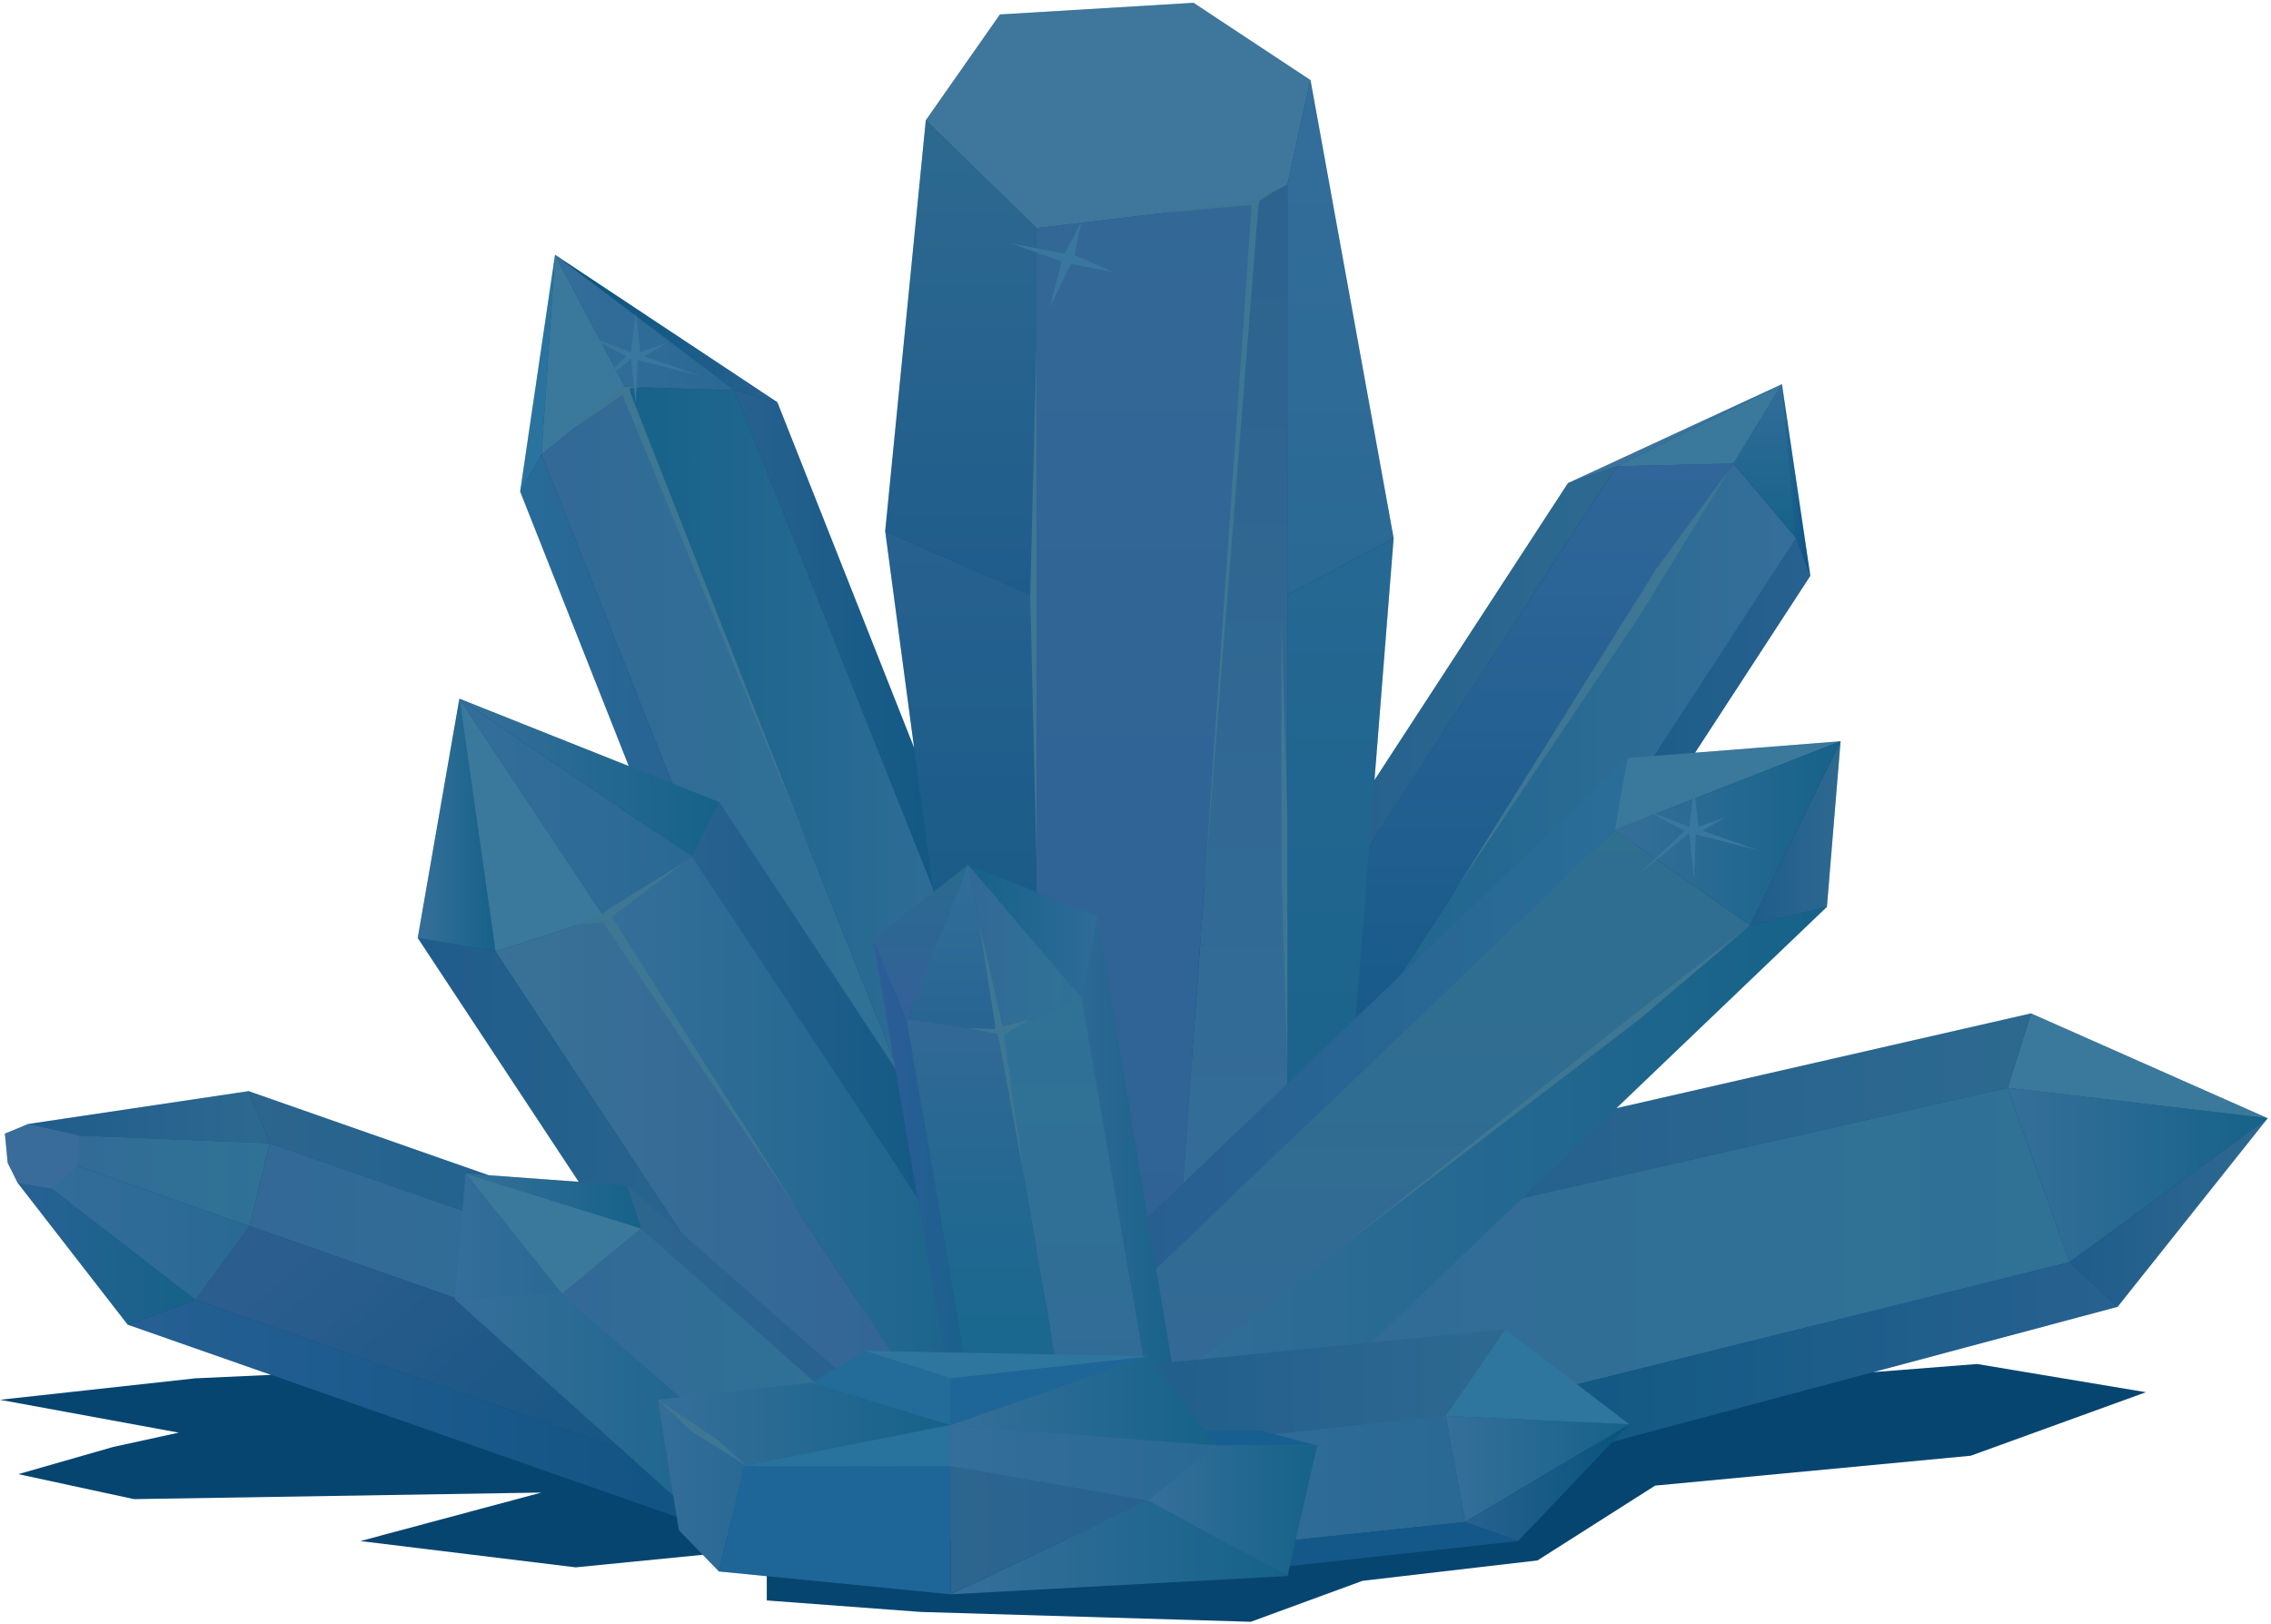 <svg width="593" height="424" viewBox="0 0 593 424" fill="none" xmlns="http://www.w3.org/2000/svg">
<path fill-rule="evenodd" clip-rule="evenodd" d="M311.655 0.737L261.098 3.778L241.744 31.407L231.14 138.721L238.689 195.281L202.982 105.043L191.832 101.932L167.634 101.135L191.832 101.932L202.982 105.043L144.928 66.537L156.776 88.945L144.928 66.538L144.928 66.537L144.927 66.541L135.824 128.359L164.189 200.069L119.953 182.459L109.072 244.93L151.111 308.633L127.61 306.916L64.913 284.959L7.328 293.541L7.328 293.541L1.276 296.054L2.007 303.691L4.575 308.865L4.575 308.866L4.575 308.866L33.348 345.944L70.781 359.052L51.057 359.951L0 365.557L46.689 374.139L29.519 377.887L4.798 384.977L34.994 391.502L141.383 389.785L94.109 402.456L150.333 409.315L183.501 406.037L187.726 410.388L187.727 410.388L200.221 411.623V417.961L240.413 420.963L326.603 423.534L355.799 412.831L401.473 407.508L432.177 387.973L514.59 380.169L560.334 363.583L516.251 356.217L489.102 358.342L552.937 341.284L540.38 329.636L552.937 341.284L592.137 292.024L530.338 264.652L422.066 289.413L477.043 236.817L480.611 193.582L480.611 193.58H480.611L442.615 196.571L472.707 150.382L469.016 140.534L469.016 140.534L465.294 100.331L409.424 126.166L358.903 203.718L363.904 140.534L342.197 20.922L336.161 48.249V155.364V238.629L336.16 238.629L336.16 48.249L342.197 20.922L311.655 0.737ZM163.144 100.987L163.144 100.987L163.144 100.987H163.144ZM472.707 150.382L465.295 100.331L469.017 140.534L472.707 150.382Z" fill="#074675"/>
<g style="mix-blend-mode:hard-light" opacity="0.3">
<path opacity="0.21" d="M200.221 404.384V417.961L240.413 420.963L326.603 423.534L355.799 412.831L401.473 407.508L432.177 387.973L514.59 380.169L560.334 363.583L516.251 356.217L422.165 363.583L257.399 386.925L121.568 356.737L51.057 359.951L0 365.557L46.689 374.139L29.519 377.886L4.798 384.977L34.994 391.502L141.383 389.785L94.109 402.456L150.333 409.315L200.221 404.384Z" fill="#002B32"/>
<path d="M257.614 311.624L267.134 291.079L244.719 305.073L250.217 316.882L257.614 311.624Z" fill="#338AC3"/>
<path d="M250.217 316.882L244.719 305.073L216.392 307.207L240.036 316.792L250.217 316.882Z" fill="#3C95C9"/>
<path d="M202.982 105.043L270.647 276.043L267.133 291.079L191.832 101.932L202.982 105.043Z" fill="url(#paint0_linear_346_2803)"/>
<path d="M191.832 101.932L267.134 291.079L244.719 305.073L163.144 100.987L191.832 101.932Z" fill="url(#paint1_linear_346_2803)"/>
<path d="M163.144 100.987L244.719 305.073L216.392 307.207L141.383 118.748L163.144 100.987Z" fill="url(#paint2_linear_346_2803)"/>
<path d="M141.383 118.748L216.392 307.207L203.059 298.336L135.824 128.359L141.383 118.748Z" fill="url(#paint3_linear_346_2803)"/>
<path d="M144.928 66.537L141.383 118.748L135.824 128.359L144.928 66.537Z" fill="#7DDDFF"/>
<path d="M144.928 66.537L202.982 105.043L191.832 101.932L144.928 66.537Z" fill="url(#paint4_linear_346_2803)"/>
<path d="M144.928 66.537L191.832 101.932L163.144 100.987L144.928 66.537Z" fill="url(#paint5_linear_346_2803)"/>
<path d="M144.928 66.537L163.144 100.987L141.383 118.748L144.928 66.537Z" fill="#B2EFF7"/>
<path d="M318.498 342.949L344.303 331.969L317.122 329.077L308.902 342.531L318.498 342.949Z" fill="#338AC3"/>
<path d="M308.902 342.531L317.122 329.076L297.952 312.421L302.85 335.826L308.902 342.531Z" fill="#3C95C9"/>
<path d="M472.707 150.382L361.112 321.677L344.303 331.969L469.016 140.534L472.707 150.382Z" fill="url(#paint6_linear_346_2803)"/>
<path d="M469.016 140.534L344.304 331.969L317.122 329.076L452.638 121.062L469.016 140.534Z" fill="url(#paint7_linear_346_2803)"/>
<path d="M452.638 121.062L317.122 329.076L297.952 312.421L422.165 121.75L452.638 121.062Z" fill="url(#paint8_linear_346_2803)"/>
<path d="M422.165 121.75L297.952 312.421L298.575 296.324L409.424 126.166L422.165 121.75Z" fill="url(#paint9_linear_346_2803)"/>
<path d="M465.294 100.331L422.165 121.75L409.424 126.166L465.294 100.331Z" fill="#B9DAF4"/>
<path d="M465.295 100.331L472.707 150.382L469.017 140.534L465.295 100.331Z" fill="url(#paint10_linear_346_2803)"/>
<path d="M465.294 100.331L469.016 140.534L452.638 121.062L465.294 100.331Z" fill="url(#paint11_linear_346_2803)"/>
<path d="M465.295 100.331L452.638 121.062L422.166 121.75L465.295 100.331Z" fill="#B2EFF7"/>
<path d="M336.16 368.077L305.065 403.433L303.935 377.887L336.16 368.077Z" fill="#338AC3"/>
<path d="M303.934 377.887L305.065 403.433L270.647 369.691L303.934 377.887Z" fill="#3C95C9"/>
<path d="M336.16 48.249V368.077L303.935 377.887L327.348 52.832L336.16 48.249Z" fill="url(#paint12_linear_346_2803)"/>
<path d="M327.348 52.832L303.934 377.887L270.647 369.691V59.582L327.348 52.832Z" fill="url(#paint13_linear_346_2803)"/>
<path d="M311.655 0.737L261.098 3.778L241.744 31.407L270.648 59.582L327.349 52.832L336.16 48.249L342.197 20.922L311.655 0.737Z" fill="#C0E9F9"/>
<path d="M342.197 20.922L336.161 48.249V155.364L363.904 140.534L342.197 20.922Z" fill="url(#paint14_linear_346_2803)"/>
<path d="M336.161 155.364V368.077L347.364 349.518L363.904 140.534L336.161 155.364Z" fill="url(#paint15_linear_346_2803)"/>
<path d="M259.706 352.746L270.648 369.691V156.007L231.14 138.721L259.706 352.746Z" fill="url(#paint16_linear_346_2803)"/>
<path d="M241.744 31.407L231.14 138.721L270.648 156.007V59.582L241.744 31.407Z" fill="url(#paint17_linear_346_2803)"/>
<path d="M524.217 284.091L592.137 292.024L540.38 329.636L524.217 284.091Z" fill="url(#paint18_linear_346_2803)"/>
<path d="M552.937 341.284L592.137 292.023L540.38 329.636L552.937 341.284Z" fill="url(#paint19_linear_346_2803)"/>
<path d="M530.338 264.652L524.217 284.091L592.137 292.024L530.338 264.652Z" fill="#B2EFF7"/>
<path d="M325.595 311.476L530.338 264.652L524.217 284.091L310.155 332.702L325.595 311.476Z" fill="url(#paint20_linear_346_2803)"/>
<path d="M540.38 329.636L524.217 284.091L310.155 332.702L333.054 381.049L540.38 329.636Z" fill="url(#paint21_linear_346_2803)"/>
<path d="M552.937 341.284L540.38 329.636L333.054 381.049L347.602 396.156L552.937 341.284Z" fill="url(#paint22_linear_346_2803)"/>
<path d="M325.595 311.476L258.714 356.924L310.155 332.702L325.595 311.476Z" fill="#56B7EC"/>
<path d="M333.054 381.049L274.515 391.746L258.714 356.924L310.155 332.702L333.054 381.049Z" fill="#46A3D9"/>
<path d="M347.602 396.156L274.515 391.746L333.054 381.049L347.602 396.156Z" fill="#2879B2"/>
<path d="M263.289 371.265L245.019 348.033L248.387 360.89L264.296 377.244L263.289 371.265Z" fill="#2879B2"/>
<path d="M264.296 377.244L248.387 360.89L243.896 382.779L261.043 388.911L264.296 377.244Z" fill="#338AC3"/>
<path d="M261.044 388.911L243.897 382.779L228.057 401.466L253.178 399.447L261.044 388.911Z" fill="#3C95C9"/>
<path d="M253.177 399.447L228.056 401.466L214.315 409.315L244.265 403.992L253.177 399.447Z" fill="#57B6EB"/>
<path d="M70.411 298.561L248.387 360.89L245.019 348.034L64.913 284.959L70.411 298.561Z" fill="url(#paint23_linear_346_2803)"/>
<path d="M243.896 382.778L248.387 360.89L70.411 298.561L65.197 320.199L243.896 382.778Z" fill="url(#paint24_linear_346_2803)"/>
<path d="M51.057 339.484L228.056 401.466L243.896 382.779L65.197 320.199L51.057 339.484Z" fill="url(#paint25_linear_346_2803)"/>
<path d="M51.057 339.484L33.348 345.944L214.316 409.315L228.056 401.466L51.057 339.484Z" fill="url(#paint26_linear_346_2803)"/>
<path d="M4.798 303.691L4.575 308.866L33.348 345.944L51.056 339.484L4.798 303.691Z" fill="url(#paint27_linear_346_2803)"/>
<path d="M70.411 298.561L64.913 284.959L7.328 293.541L8.127 296.054L70.411 298.561Z" fill="url(#paint28_linear_346_2803)"/>
<path d="M8.128 296.054L7.736 300.2L65.198 320.199L70.411 298.561L8.128 296.054Z" fill="url(#paint29_linear_346_2803)"/>
<path d="M7.736 300.2L7.728 300.233L4.798 303.691L51.057 339.484L65.198 320.199L7.736 300.2Z" fill="url(#paint30_linear_346_2803)"/>
<path d="M2.007 303.691L4.575 308.866L13.487 310.415L20.169 304.527L20.6 296.555L7.328 293.541L1.276 296.054L2.007 303.691Z" fill="#B3C7F4"/>
<path d="M282.374 401.273L283.381 354.243L275.107 366.804L278.867 401.273H282.374Z" fill="#2879B2"/>
<path d="M278.867 401.273L275.107 366.804L252.516 382.997L264.373 401.273H278.867Z" fill="#338AC3"/>
<path d="M264.373 401.273L252.516 382.997L223.243 390.724L239.752 401.273H264.373Z" fill="#3C95C9"/>
<path d="M239.752 401.273L223.243 390.724L205.05 390.371L227.21 401.273H239.752Z" fill="#57B6EB"/>
<path d="M187.857 209.49L283.381 354.243L275.107 366.804L180.713 223.768L187.857 209.49Z" fill="url(#paint31_linear_346_2803)"/>
<path d="M180.713 223.768L275.107 366.804L252.516 382.997L157.738 239.382L180.713 223.768Z" fill="url(#paint32_linear_346_2803)"/>
<path d="M157.738 239.382L252.517 382.997L223.243 390.724L129.373 248.472L157.738 239.382Z" fill="url(#paint33_linear_346_2803)"/>
<path d="M129.372 248.472L223.243 390.724L205.05 390.371L109.072 244.93L129.372 248.472Z" fill="url(#paint34_linear_346_2803)"/>
<path d="M119.953 182.459L129.372 248.472L109.072 244.93L119.953 182.459Z" fill="url(#paint35_linear_346_2803)"/>
<path d="M119.953 182.459L187.857 209.49L180.713 223.768L119.953 182.459Z" fill="url(#paint36_linear_346_2803)"/>
<path d="M119.953 182.459L180.713 223.768L157.738 239.382L119.953 182.459Z" fill="url(#paint37_linear_346_2803)"/>
<path d="M119.953 182.459L157.738 239.382L129.372 248.472L119.953 182.459Z" fill="#B2EFF7"/>
<path d="M327.202 380.169L269.979 389.785L310.647 381.628L327.202 380.169Z" fill="#2879B2"/>
<path d="M310.647 381.628L269.979 389.786L286.71 375.663L310.647 381.628Z" fill="#338AC3"/>
<path d="M286.71 375.662L269.979 389.785L275.861 356.217L286.71 375.662Z" fill="#3C95C9"/>
<path d="M275.861 356.217L269.979 389.785L274.661 341.785L275.861 356.217Z" fill="#57B6EB"/>
<path d="M477.043 236.817L327.202 380.169L310.647 381.628L286.71 375.662L456.99 241.632L477.043 236.817Z" fill="url(#paint38_linear_346_2803)"/>
<path d="M456.99 241.632L286.71 375.663L275.861 356.217L421.627 216.761L456.99 241.632Z" fill="url(#paint39_linear_346_2803)"/>
<path d="M421.627 216.761L275.861 356.217L274.662 341.785L425.003 197.958L421.627 216.761Z" fill="url(#paint40_linear_346_2803)"/>
<path d="M480.611 193.58L421.627 216.761L425.003 197.958L480.611 193.58Z" fill="#B2EFF7"/>
<path d="M480.611 193.58L477.043 236.817L456.989 241.632L480.611 193.58Z" fill="url(#paint41_linear_346_2803)"/>
<path d="M480.611 193.58L456.99 241.632L421.627 216.761L480.611 193.58Z" fill="url(#paint42_linear_346_2803)"/>
<path d="M313.3 373.567L282.327 404.268L303.204 381.872L313.3 373.567Z" fill="#2879B2"/>
<path d="M303.204 381.872L282.328 404.268L281.621 390.364L303.204 381.872Z" fill="#338AC3"/>
<path d="M281.62 390.364L282.328 404.268L257.399 386.925L281.62 390.364Z" fill="#3C95C9"/>
<path d="M257.399 386.925L282.328 404.269L244.127 381.197L257.399 386.925Z" fill="#57B6EB"/>
<path d="M286.618 239.388L309.394 376.434L303.204 381.872L282.428 260.634L286.618 239.388Z" fill="url(#paint43_linear_346_2803)"/>
<path d="M282.427 260.634L303.204 381.872L281.62 390.364L260.913 269.55L282.427 260.634Z" fill="url(#paint44_linear_346_2803)"/>
<path d="M260.913 269.55L281.62 390.364L257.399 386.925L236.707 266.195L260.913 269.55Z" fill="url(#paint45_linear_346_2803)"/>
<path d="M236.707 266.195L257.399 386.925L251.87 384.54L227.995 245.225L236.707 266.195Z" fill="url(#paint46_linear_346_2803)"/>
<path d="M252.824 225.838L236.707 266.195L227.995 245.225L252.824 225.838Z" fill="url(#paint47_linear_346_2803)"/>
<path d="M252.824 225.838L286.619 239.388L282.428 260.634L252.824 225.838Z" fill="url(#paint48_linear_346_2803)"/>
<path d="M252.824 225.838L282.428 260.634L260.913 269.55L252.824 225.838Z" fill="url(#paint49_linear_346_2803)"/>
<path d="M252.824 225.838L260.913 269.55L236.707 266.195L252.824 225.838Z" fill="url(#paint50_linear_346_2803)"/>
<path d="M377.514 369.78L425.426 371.96L382.519 397.486L377.514 369.78Z" fill="url(#paint51_linear_346_2803)"/>
<path d="M396.399 402.456L425.426 371.96L382.52 397.486L396.399 402.456Z" fill="url(#paint52_linear_346_2803)"/>
<path d="M393.069 347.14L377.514 369.781L425.426 371.96L393.069 347.14Z" fill="#8BE6FF"/>
<path d="M295.976 356.705L393.069 347.14L377.513 369.781L282.089 380.027L295.976 356.705Z" fill="url(#paint53_linear_346_2803)"/>
<path d="M382.519 397.486L377.513 369.78L282.089 380.027L287.633 407.508L382.519 397.486Z" fill="url(#paint54_linear_346_2803)"/>
<path d="M396.398 402.456L382.519 397.487L287.633 407.508L301.612 412.831L396.398 402.456Z" fill="#3083BA"/>
<path d="M295.976 356.705L267.341 389.111L282.089 380.027L295.976 356.705Z" fill="#56B7EC"/>
<path d="M287.633 407.508L267.341 389.11L282.089 380.027L287.633 407.508Z" fill="#46A3D9"/>
<path d="M146.773 337.857L121.567 306.474L167.419 320.822L146.773 337.857Z" fill="#B2EFF7"/>
<path d="M163.797 309.56L121.567 306.474L167.419 320.822L163.797 309.56Z" fill="url(#paint55_linear_346_2803)"/>
<path d="M118.808 339.355L146.774 337.857L121.568 306.474L118.808 339.355Z" fill="url(#paint56_linear_346_2803)"/>
<path d="M181.737 395.95L118.808 339.355L146.774 337.857L209.341 393.057L181.737 395.95Z" fill="url(#paint57_linear_346_2803)"/>
<path d="M167.419 320.822L146.773 337.857L209.341 393.057L229.494 375.797L167.419 320.822Z" fill="url(#paint58_linear_346_2803)"/>
<path d="M163.797 309.56L167.419 320.822L229.494 375.797L226.111 364.291L163.797 309.56Z" fill="url(#paint59_linear_346_2803)"/>
<path d="M181.736 395.95L225.365 397.84L209.341 393.058L181.736 395.95Z" fill="#56B7EC"/>
<path d="M229.494 375.798L225.365 397.84L209.341 393.058L229.494 375.798Z" fill="#46A3D9"/>
<path d="M194.324 382.894L171.779 365.557L177.277 399.627L187.726 410.388L194.324 382.894Z" fill="url(#paint60_linear_346_2803)"/>
<path d="M248.218 372.133L211.925 361.077L171.779 365.557L194.324 382.894L248.218 372.133Z" fill="url(#paint61_linear_346_2803)"/>
<path d="M211.924 361.077L225.95 352.778L248.218 359.952V372.133L211.924 361.077Z" fill="#63C5F2"/>
<path d="M317.514 377.514L299.913 354.198L248.218 372.133L317.514 377.514Z" fill="url(#paint62_linear_346_2803)"/>
<path d="M248.218 359.952L299.913 354.198L248.218 372.133V359.952Z" fill="#55B3E9"/>
<path d="M225.949 352.778L299.913 354.198L248.217 359.952L225.949 352.778Z" fill="#8BE6FF"/>
<path d="M343.911 377.514L329.34 373.625H314.584L317.514 377.514H343.911Z" fill="#3D99D2"/>
<path d="M187.727 410.388L194.324 382.894H248.218V416.366L187.727 410.388Z" fill="#55B3E9"/>
<path d="M299.913 391.855L248.218 416.367L336.214 411.584L299.913 391.855Z" fill="url(#paint63_linear_346_2803)"/>
<path d="M248.218 382.894L299.913 391.855L248.218 416.366V382.894Z" fill="url(#paint64_linear_346_2803)"/>
<path d="M194.323 382.894L248.217 372.133V382.894H194.323Z" fill="#76DDFF"/>
<path d="M299.913 391.855L248.218 382.894V372.133L317.514 377.514L299.913 391.855Z" fill="url(#paint65_linear_346_2803)"/>
<path d="M336.214 411.584L343.911 377.514H317.514L299.913 391.855L336.214 411.584Z" fill="url(#paint66_linear_346_2803)"/>
<path d="M441.089 215.919L442.342 205.55L443.495 215.919L450.508 213.425L444.549 216.96L459.258 222.103L442.819 217.924L442.342 229.656L441.089 217.603L428.209 228.049L439.843 216.96L429.17 211.335L441.089 215.919Z" fill="#B0ECFF"/>
<path d="M164.781 92.019L166.027 81.657L167.18 92.019L174.201 89.531L168.242 93.061L182.944 98.21L166.512 94.031L166.027 105.763L164.781 93.71L151.902 104.156L163.528 93.061L152.863 87.442L164.781 92.019Z" fill="#B0ECFF"/>
<path d="M282.359 57.898L278.022 66.255L263.912 63.548L277.222 68.247L274.108 80.307L279.652 68.929L290.955 71.147L280.582 66.608L282.359 57.898Z" fill="#B0ECFF"/>
<path d="M332.546 50.132L327.348 52.408L310.047 54.658L304.327 55.577L326.833 53.475L314.277 234.368L328.533 54.362L328.825 52.511L332.546 50.132Z" fill="#BEEAD9"/>
<path d="M452.192 121.75L432.438 148.614L379.689 233.044L428.209 160.667L452.192 121.75Z" fill="#BEEAD9"/>
<path d="M163.144 100.987L155.524 106.432L149.964 111.741L162.544 103.134L211.325 221.518L164.605 102.613L164.466 101.366L167.634 101.135L163.144 100.987Z" fill="#BEEAD9"/>
<path d="M255.608 240.86L259.814 267.461V268.747L253.178 268.477L260.583 270.071L267.372 307.207L262.12 270.167L269.018 266.194L261.797 268.129L255.608 240.86Z" fill="#BEEAD9"/>
<path d="M456.99 241.632L427.056 264.652L350.032 325.817L428.209 266.092L456.99 241.632Z" fill="#BEEAD9"/>
<path d="M270.647 89.795V140.534V225.066L269.017 155.364L270.647 89.795Z" fill="#BEEAD9"/>
<path d="M336.16 278.338L334.607 228.325V161.252L336.16 212.685V278.338Z" fill="#BEEAD9"/>
<path d="M151.387 241.42L157.446 240.861L208.887 316.882L164.943 247.694L159.753 239.382L178.761 225.092L158.922 237.383L157.223 238.72L151.387 241.42Z" fill="#BEEAD9"/>
<path d="M171.779 365.557L180.714 373.927L194.893 382.779L187.05 375.798L171.779 365.557Z" fill="#BEEAD9"/>
</g>
<defs>
<linearGradient id="paint0_linear_346_2803" x1="191.832" y1="196.505" x2="270.647" y2="196.505" gradientUnits="userSpaceOnUse">
<stop stop-color="#74A1D1"/>
<stop offset="1" stop-color="#067691"/>
</linearGradient>
<linearGradient id="paint1_linear_346_2803" x1="163.144" y1="203.03" x2="267.134" y2="203.03" gradientUnits="userSpaceOnUse">
<stop stop-color="#37A5B6"/>
<stop offset="1" stop-color="#A2D0EF"/>
</linearGradient>
<linearGradient id="paint2_linear_346_2803" x1="141.383" y1="204.097" x2="244.719" y2="204.097" gradientUnits="userSpaceOnUse">
<stop stop-color="#9AB9E6"/>
<stop offset="0.24" stop-color="#95C5E5"/>
<stop offset="0.66" stop-color="#8FD4E5"/>
<stop offset="1" stop-color="#8EDAE5"/>
</linearGradient>
<linearGradient id="paint3_linear_346_2803" x1="135.824" y1="212.981" x2="216.392" y2="212.981" gradientUnits="userSpaceOnUse">
<stop stop-color="#77C2EC"/>
<stop offset="1" stop-color="#7291CC"/>
</linearGradient>
<linearGradient id="paint4_linear_346_2803" x1="144.928" y1="85.79" x2="202.982" y2="85.79" gradientUnits="userSpaceOnUse">
<stop stop-color="#067691"/>
<stop offset="1" stop-color="#74A1D1"/>
</linearGradient>
<linearGradient id="paint5_linear_346_2803" x1="144.928" y1="84.234" x2="191.832" y2="84.234" gradientUnits="userSpaceOnUse">
<stop stop-color="#9ECBF1"/>
<stop offset="1" stop-color="#7BBCDE"/>
</linearGradient>
<linearGradient id="paint6_linear_346_2803" x1="344.303" y1="236.251" x2="472.707" y2="236.251" gradientUnits="userSpaceOnUse">
<stop stop-color="#067691"/>
<stop offset="1" stop-color="#74A1D1"/>
</linearGradient>
<linearGradient id="paint7_linear_346_2803" x1="317.122" y1="226.513" x2="469.016" y2="226.513" gradientUnits="userSpaceOnUse">
<stop stop-color="#37A5B6"/>
<stop offset="1" stop-color="#A2D0EF"/>
</linearGradient>
<linearGradient id="paint8_linear_346_2803" x1="375.291" y1="329.076" x2="375.291" y2="121.062" gradientUnits="userSpaceOnUse">
<stop stop-color="#1B79A6"/>
<stop offset="1" stop-color="#91B3EE"/>
</linearGradient>
<linearGradient id="paint9_linear_346_2803" x1="297.952" y1="217.082" x2="422.165" y2="217.082" gradientUnits="userSpaceOnUse">
<stop stop-color="#5B90C0"/>
<stop offset="1" stop-color="#86BDCE"/>
</linearGradient>
<linearGradient id="paint10_linear_346_2803" x1="465.295" y1="125.357" x2="472.707" y2="125.357" gradientUnits="userSpaceOnUse">
<stop stop-color="#6EB9DB"/>
<stop offset="0.86" stop-color="#237DAC"/>
</linearGradient>
<linearGradient id="paint11_linear_346_2803" x1="460.827" y1="140.534" x2="460.827" y2="100.331" gradientUnits="userSpaceOnUse">
<stop stop-color="#37A5B6"/>
<stop offset="1" stop-color="#9AC9EF"/>
</linearGradient>
<linearGradient id="paint12_linear_346_2803" x1="320.044" y1="377.887" x2="320.044" y2="48.249" gradientUnits="userSpaceOnUse">
<stop stop-color="#A2D0EF"/>
<stop offset="1" stop-color="#83A9CA"/>
</linearGradient>
<linearGradient id="paint13_linear_346_2803" x1="298.998" y1="52.832" x2="298.998" y2="377.887" gradientUnits="userSpaceOnUse">
<stop stop-color="#99B8E5"/>
<stop offset="0.56" stop-color="#91A9E5"/>
<stop offset="1" stop-color="#8EA4E5"/>
</linearGradient>
<linearGradient id="paint14_linear_346_2803" x1="350.032" y1="20.922" x2="350.032" y2="155.364" gradientUnits="userSpaceOnUse">
<stop stop-color="#9ECBF1"/>
<stop offset="1" stop-color="#7BBCDE"/>
</linearGradient>
<linearGradient id="paint15_linear_346_2803" x1="350.032" y1="140.534" x2="350.032" y2="368.077" gradientUnits="userSpaceOnUse">
<stop stop-color="#6EB9DB"/>
<stop offset="1" stop-color="#35A1B1"/>
</linearGradient>
<linearGradient id="paint16_linear_346_2803" x1="250.894" y1="369.691" x2="250.894" y2="138.721" gradientUnits="userSpaceOnUse">
<stop stop-color="#067691"/>
<stop offset="1" stop-color="#74A1D1"/>
</linearGradient>
<linearGradient id="paint17_linear_346_2803" x1="250.894" y1="156.007" x2="250.894" y2="31.407" gradientUnits="userSpaceOnUse">
<stop stop-color="#5B90C0"/>
<stop offset="1" stop-color="#86BDCE"/>
</linearGradient>
<linearGradient id="paint18_linear_346_2803" x1="524.217" y1="306.867" x2="592.137" y2="306.867" gradientUnits="userSpaceOnUse">
<stop stop-color="#A2D0EF"/>
<stop offset="1" stop-color="#37A5B6"/>
</linearGradient>
<linearGradient id="paint19_linear_346_2803" x1="540.38" y1="316.65" x2="592.137" y2="316.65" gradientUnits="userSpaceOnUse">
<stop stop-color="#5B90C0"/>
<stop offset="1" stop-color="#86BDCE"/>
</linearGradient>
<linearGradient id="paint20_linear_346_2803" x1="310.155" y1="298.677" x2="530.338" y2="298.677" gradientUnits="userSpaceOnUse">
<stop stop-color="#5B90C0"/>
<stop offset="1" stop-color="#86BDCE"/>
</linearGradient>
<linearGradient id="paint21_linear_346_2803" x1="310.155" y1="332.573" x2="540.38" y2="332.573" gradientUnits="userSpaceOnUse">
<stop stop-color="#9AB9E6"/>
<stop offset="0.24" stop-color="#95C5E5"/>
<stop offset="0.66" stop-color="#8FD4E5"/>
<stop offset="1" stop-color="#8EDAE5"/>
</linearGradient>
<linearGradient id="paint22_linear_346_2803" x1="333.054" y1="362.896" x2="552.937" y2="362.896" gradientUnits="userSpaceOnUse">
<stop stop-color="#067691"/>
<stop offset="1" stop-color="#74A1D1"/>
</linearGradient>
<linearGradient id="paint23_linear_346_2803" x1="64.913" y1="322.925" x2="248.387" y2="322.925" gradientUnits="userSpaceOnUse">
<stop stop-color="#85AFC8"/>
<stop offset="0.21" stop-color="#6EA9CB"/>
<stop offset="0.47" stop-color="#5BA4CE"/>
<stop offset="0.73" stop-color="#4FA1D0"/>
<stop offset="1" stop-color="#4CA1D1"/>
</linearGradient>
<linearGradient id="paint24_linear_346_2803" x1="65.197" y1="340.673" x2="248.387" y2="340.673" gradientUnits="userSpaceOnUse">
<stop stop-color="#9AB9E6"/>
<stop offset="0.24" stop-color="#95C5E5"/>
<stop offset="0.66" stop-color="#8FD4E5"/>
<stop offset="1" stop-color="#8EDAE5"/>
</linearGradient>
<linearGradient id="paint25_linear_346_2803" x1="81.852" y1="306.269" x2="188.848" y2="434.245" gradientUnits="userSpaceOnUse">
<stop offset="0.07" stop-color="#8195CB"/>
<stop offset="0.33" stop-color="#6088B9"/>
<stop offset="0.78" stop-color="#2D759F"/>
<stop offset="1" stop-color="#1A6E95"/>
</linearGradient>
<linearGradient id="paint26_linear_346_2803" x1="33.348" y1="374.403" x2="228.056" y2="374.403" gradientUnits="userSpaceOnUse">
<stop stop-color="#6E9CDC"/>
<stop offset="1" stop-color="#126694"/>
</linearGradient>
<linearGradient id="paint27_linear_346_2803" x1="4.575" y1="324.815" x2="51.056" y2="324.815" gradientUnits="userSpaceOnUse">
<stop stop-color="#73A2DF"/>
<stop offset="1" stop-color="#37A5B6"/>
</linearGradient>
<linearGradient id="paint28_linear_346_2803" x1="7.328" y1="291.76" x2="70.411" y2="291.76" gradientUnits="userSpaceOnUse">
<stop stop-color="#5B90C0"/>
<stop offset="1" stop-color="#86BDCE"/>
</linearGradient>
<linearGradient id="paint29_linear_346_2803" x1="7.736" y1="308.126" x2="70.411" y2="308.126" gradientUnits="userSpaceOnUse">
<stop stop-color="#9AB9E6"/>
<stop offset="0.24" stop-color="#95C5E5"/>
<stop offset="0.66" stop-color="#8FD4E5"/>
<stop offset="1" stop-color="#8EDAE5"/>
</linearGradient>
<linearGradient id="paint30_linear_346_2803" x1="4.798" y1="319.839" x2="65.198" y2="319.839" gradientUnits="userSpaceOnUse">
<stop stop-color="#9ECBF1"/>
<stop offset="1" stop-color="#7BBCDE"/>
</linearGradient>
<linearGradient id="paint31_linear_346_2803" x1="180.713" y1="288.147" x2="283.381" y2="288.147" gradientUnits="userSpaceOnUse">
<stop stop-color="#74A1D1"/>
<stop offset="1" stop-color="#067691"/>
</linearGradient>
<linearGradient id="paint32_linear_346_2803" x1="157.738" y1="303.382" x2="275.107" y2="303.382" gradientUnits="userSpaceOnUse">
<stop stop-color="#A2D0EF"/>
<stop offset="1" stop-color="#37A5B6"/>
</linearGradient>
<linearGradient id="paint33_linear_346_2803" x1="129.373" y1="315.05" x2="252.517" y2="315.05" gradientUnits="userSpaceOnUse">
<stop stop-color="#B0DAE5"/>
<stop offset="0.26" stop-color="#A8CAE5"/>
<stop offset="0.71" stop-color="#9DB5E5"/>
<stop offset="1" stop-color="#9AAEE6"/>
</linearGradient>
<linearGradient id="paint34_linear_346_2803" x1="109.072" y1="317.827" x2="223.243" y2="317.827" gradientUnits="userSpaceOnUse">
<stop stop-color="#5B90C0"/>
<stop offset="1" stop-color="#86BDCE"/>
</linearGradient>
<linearGradient id="paint35_linear_346_2803" x1="109.072" y1="215.469" x2="129.372" y2="215.469" gradientUnits="userSpaceOnUse">
<stop stop-color="#A2D0EF"/>
<stop offset="1" stop-color="#37A5B6"/>
</linearGradient>
<linearGradient id="paint36_linear_346_2803" x1="119.953" y1="203.114" x2="187.857" y2="203.114" gradientUnits="userSpaceOnUse">
<stop stop-color="#A2D0EF"/>
<stop offset="1" stop-color="#37A5B6"/>
</linearGradient>
<linearGradient id="paint37_linear_346_2803" x1="119.953" y1="210.918" x2="180.713" y2="210.918" gradientUnits="userSpaceOnUse">
<stop stop-color="#9ECBF1"/>
<stop offset="1" stop-color="#7BBCDE"/>
</linearGradient>
<linearGradient id="paint38_linear_346_2803" x1="286.71" y1="309.226" x2="477.044" y2="309.226" gradientUnits="userSpaceOnUse">
<stop stop-color="#A2D0EF"/>
<stop offset="1" stop-color="#37A5B6"/>
</linearGradient>
<linearGradient id="paint39_linear_346_2803" x1="366.425" y1="375.663" x2="366.425" y2="216.761" gradientUnits="userSpaceOnUse">
<stop stop-color="#9AB9E6"/>
<stop offset="0.03" stop-color="#99BAE4"/>
<stop offset="0.57" stop-color="#90C9D6"/>
<stop offset="1" stop-color="#8ECFD1"/>
</linearGradient>
<linearGradient id="paint40_linear_346_2803" x1="274.662" y1="277.084" x2="425.003" y2="277.084" gradientUnits="userSpaceOnUse">
<stop stop-color="#7291CC"/>
<stop offset="1" stop-color="#7BCBEC"/>
</linearGradient>
<linearGradient id="paint41_linear_346_2803" x1="456.989" y1="217.603" x2="480.611" y2="217.603" gradientUnits="userSpaceOnUse">
<stop stop-color="#5B90C0"/>
<stop offset="1" stop-color="#86BDCE"/>
</linearGradient>
<linearGradient id="paint42_linear_346_2803" x1="421.627" y1="217.603" x2="480.611" y2="217.603" gradientUnits="userSpaceOnUse">
<stop stop-color="#A2D0EF"/>
<stop offset="1" stop-color="#37A5B6"/>
</linearGradient>
<linearGradient id="paint43_linear_346_2803" x1="282.428" y1="310.627" x2="309.394" y2="310.627" gradientUnits="userSpaceOnUse">
<stop stop-color="#88B8E0"/>
<stop offset="1" stop-color="#37A5B6"/>
</linearGradient>
<linearGradient id="paint44_linear_346_2803" x1="282.058" y1="390.364" x2="282.058" y2="260.634" gradientUnits="userSpaceOnUse">
<stop stop-color="#9AB9E6"/>
<stop offset="0.24" stop-color="#95C5E5"/>
<stop offset="0.66" stop-color="#8FD4E5"/>
<stop offset="1" stop-color="#8EDAE5"/>
</linearGradient>
<linearGradient id="paint45_linear_346_2803" x1="259.167" y1="266.195" x2="259.167" y2="390.364" gradientUnits="userSpaceOnUse">
<stop stop-color="#9AB9E6"/>
<stop offset="0.1" stop-color="#8AB8E1"/>
<stop offset="0.36" stop-color="#67B8D6"/>
<stop offset="0.6" stop-color="#4DB8CF"/>
<stop offset="0.82" stop-color="#3EB8CA"/>
<stop offset="1" stop-color="#39B8C9"/>
</linearGradient>
<linearGradient id="paint46_linear_346_2803" x1="227.995" y1="316.078" x2="257.399" y2="316.078" gradientUnits="userSpaceOnUse">
<stop stop-color="#8890EF"/>
<stop offset="1" stop-color="#37A5B6"/>
</linearGradient>
<linearGradient id="paint47_linear_346_2803" x1="240.413" y1="266.195" x2="240.413" y2="225.838" gradientUnits="userSpaceOnUse">
<stop stop-color="#A29CEF"/>
<stop offset="1" stop-color="#78C2CA"/>
</linearGradient>
<linearGradient id="paint48_linear_346_2803" x1="252.824" y1="243.233" x2="286.619" y2="243.233" gradientUnits="userSpaceOnUse">
<stop stop-color="#37A5B6"/>
<stop offset="1" stop-color="#8BC2EF"/>
</linearGradient>
<linearGradient id="paint49_linear_346_2803" x1="252.824" y1="247.694" x2="282.428" y2="247.694" gradientUnits="userSpaceOnUse">
<stop stop-color="#9AB9E6"/>
<stop offset="0.24" stop-color="#95C5E5"/>
<stop offset="0.66" stop-color="#8FD4E5"/>
<stop offset="1" stop-color="#8EDAE5"/>
</linearGradient>
<linearGradient id="paint50_linear_346_2803" x1="248.81" y1="269.55" x2="248.81" y2="225.838" gradientUnits="userSpaceOnUse">
<stop stop-color="#77ABD8"/>
<stop offset="1" stop-color="#92D0EF"/>
</linearGradient>
<linearGradient id="paint51_linear_346_2803" x1="377.514" y1="383.633" x2="425.426" y2="383.633" gradientUnits="userSpaceOnUse">
<stop stop-color="#A2D0EF"/>
<stop offset="1" stop-color="#37A5B6"/>
</linearGradient>
<linearGradient id="paint52_linear_346_2803" x1="382.52" y1="387.208" x2="425.426" y2="387.208" gradientUnits="userSpaceOnUse">
<stop stop-color="#74A1D1"/>
<stop offset="1" stop-color="#067691"/>
</linearGradient>
<linearGradient id="paint53_linear_346_2803" x1="282.089" y1="363.584" x2="393.069" y2="363.584" gradientUnits="userSpaceOnUse">
<stop stop-color="#5B90C0"/>
<stop offset="1" stop-color="#86BDCE"/>
</linearGradient>
<linearGradient id="paint54_linear_346_2803" x1="282.089" y1="388.641" x2="382.519" y2="388.641" gradientUnits="userSpaceOnUse">
<stop stop-color="#9ECBF1"/>
<stop offset="1" stop-color="#7BBCDE"/>
</linearGradient>
<linearGradient id="paint55_linear_346_2803" x1="121.567" y1="313.648" x2="167.419" y2="313.648" gradientUnits="userSpaceOnUse">
<stop stop-color="#A2D0EF"/>
<stop offset="1" stop-color="#37A5B6"/>
</linearGradient>
<linearGradient id="paint56_linear_346_2803" x1="118.808" y1="322.918" x2="146.774" y2="322.918" gradientUnits="userSpaceOnUse">
<stop stop-color="#9ECBF1"/>
<stop offset="1" stop-color="#7BBCDE"/>
</linearGradient>
<linearGradient id="paint57_linear_346_2803" x1="118.808" y1="366.907" x2="209.341" y2="366.907" gradientUnits="userSpaceOnUse">
<stop stop-color="#A2D0EF"/>
<stop offset="1" stop-color="#37A5B6"/>
</linearGradient>
<linearGradient id="paint58_linear_346_2803" x1="146.773" y1="356.943" x2="229.494" y2="356.943" gradientUnits="userSpaceOnUse">
<stop stop-color="#9AB9E6"/>
<stop offset="0.24" stop-color="#95C5E5"/>
<stop offset="0.66" stop-color="#8FD4E5"/>
<stop offset="1" stop-color="#8EDAE5"/>
</linearGradient>
<linearGradient id="paint59_linear_346_2803" x1="163.797" y1="342.679" x2="229.494" y2="342.679" gradientUnits="userSpaceOnUse">
<stop stop-color="#85AFC8"/>
<stop offset="1" stop-color="#74A1D1"/>
</linearGradient>
<linearGradient id="paint60_linear_346_2803" x1="171.779" y1="387.973" x2="194.324" y2="387.973" gradientUnits="userSpaceOnUse">
<stop stop-color="#9ECBF1"/>
<stop offset="1" stop-color="#7BBCDE"/>
</linearGradient>
<linearGradient id="paint61_linear_346_2803" x1="171.779" y1="371.985" x2="248.218" y2="371.985" gradientUnits="userSpaceOnUse">
<stop stop-color="#A2D0EF"/>
<stop offset="1" stop-color="#37A5B6"/>
</linearGradient>
<linearGradient id="paint62_linear_346_2803" x1="248.218" y1="365.853" x2="317.514" y2="365.853" gradientUnits="userSpaceOnUse">
<stop stop-color="#A2D0EF"/>
<stop offset="1" stop-color="#37A5B6"/>
</linearGradient>
<linearGradient id="paint63_linear_346_2803" x1="248.218" y1="404.114" x2="336.214" y2="404.114" gradientUnits="userSpaceOnUse">
<stop stop-color="#A2D0EF"/>
<stop offset="1" stop-color="#37A5B6"/>
</linearGradient>
<linearGradient id="paint64_linear_346_2803" x1="248.218" y1="399.627" x2="299.913" y2="399.627" gradientUnits="userSpaceOnUse">
<stop stop-color="#85AFC8"/>
<stop offset="1" stop-color="#74A1D1"/>
</linearGradient>
<linearGradient id="paint65_linear_346_2803" x1="248.218" y1="381.994" x2="317.514" y2="381.994" gradientUnits="userSpaceOnUse">
<stop stop-color="#9ECBF1"/>
<stop offset="1" stop-color="#7BBCDE"/>
</linearGradient>
<linearGradient id="paint66_linear_346_2803" x1="299.913" y1="394.549" x2="343.911" y2="394.549" gradientUnits="userSpaceOnUse">
<stop stop-color="#A2D0EF"/>
<stop offset="1" stop-color="#37A5B6"/>
</linearGradient>
</defs>
</svg>
